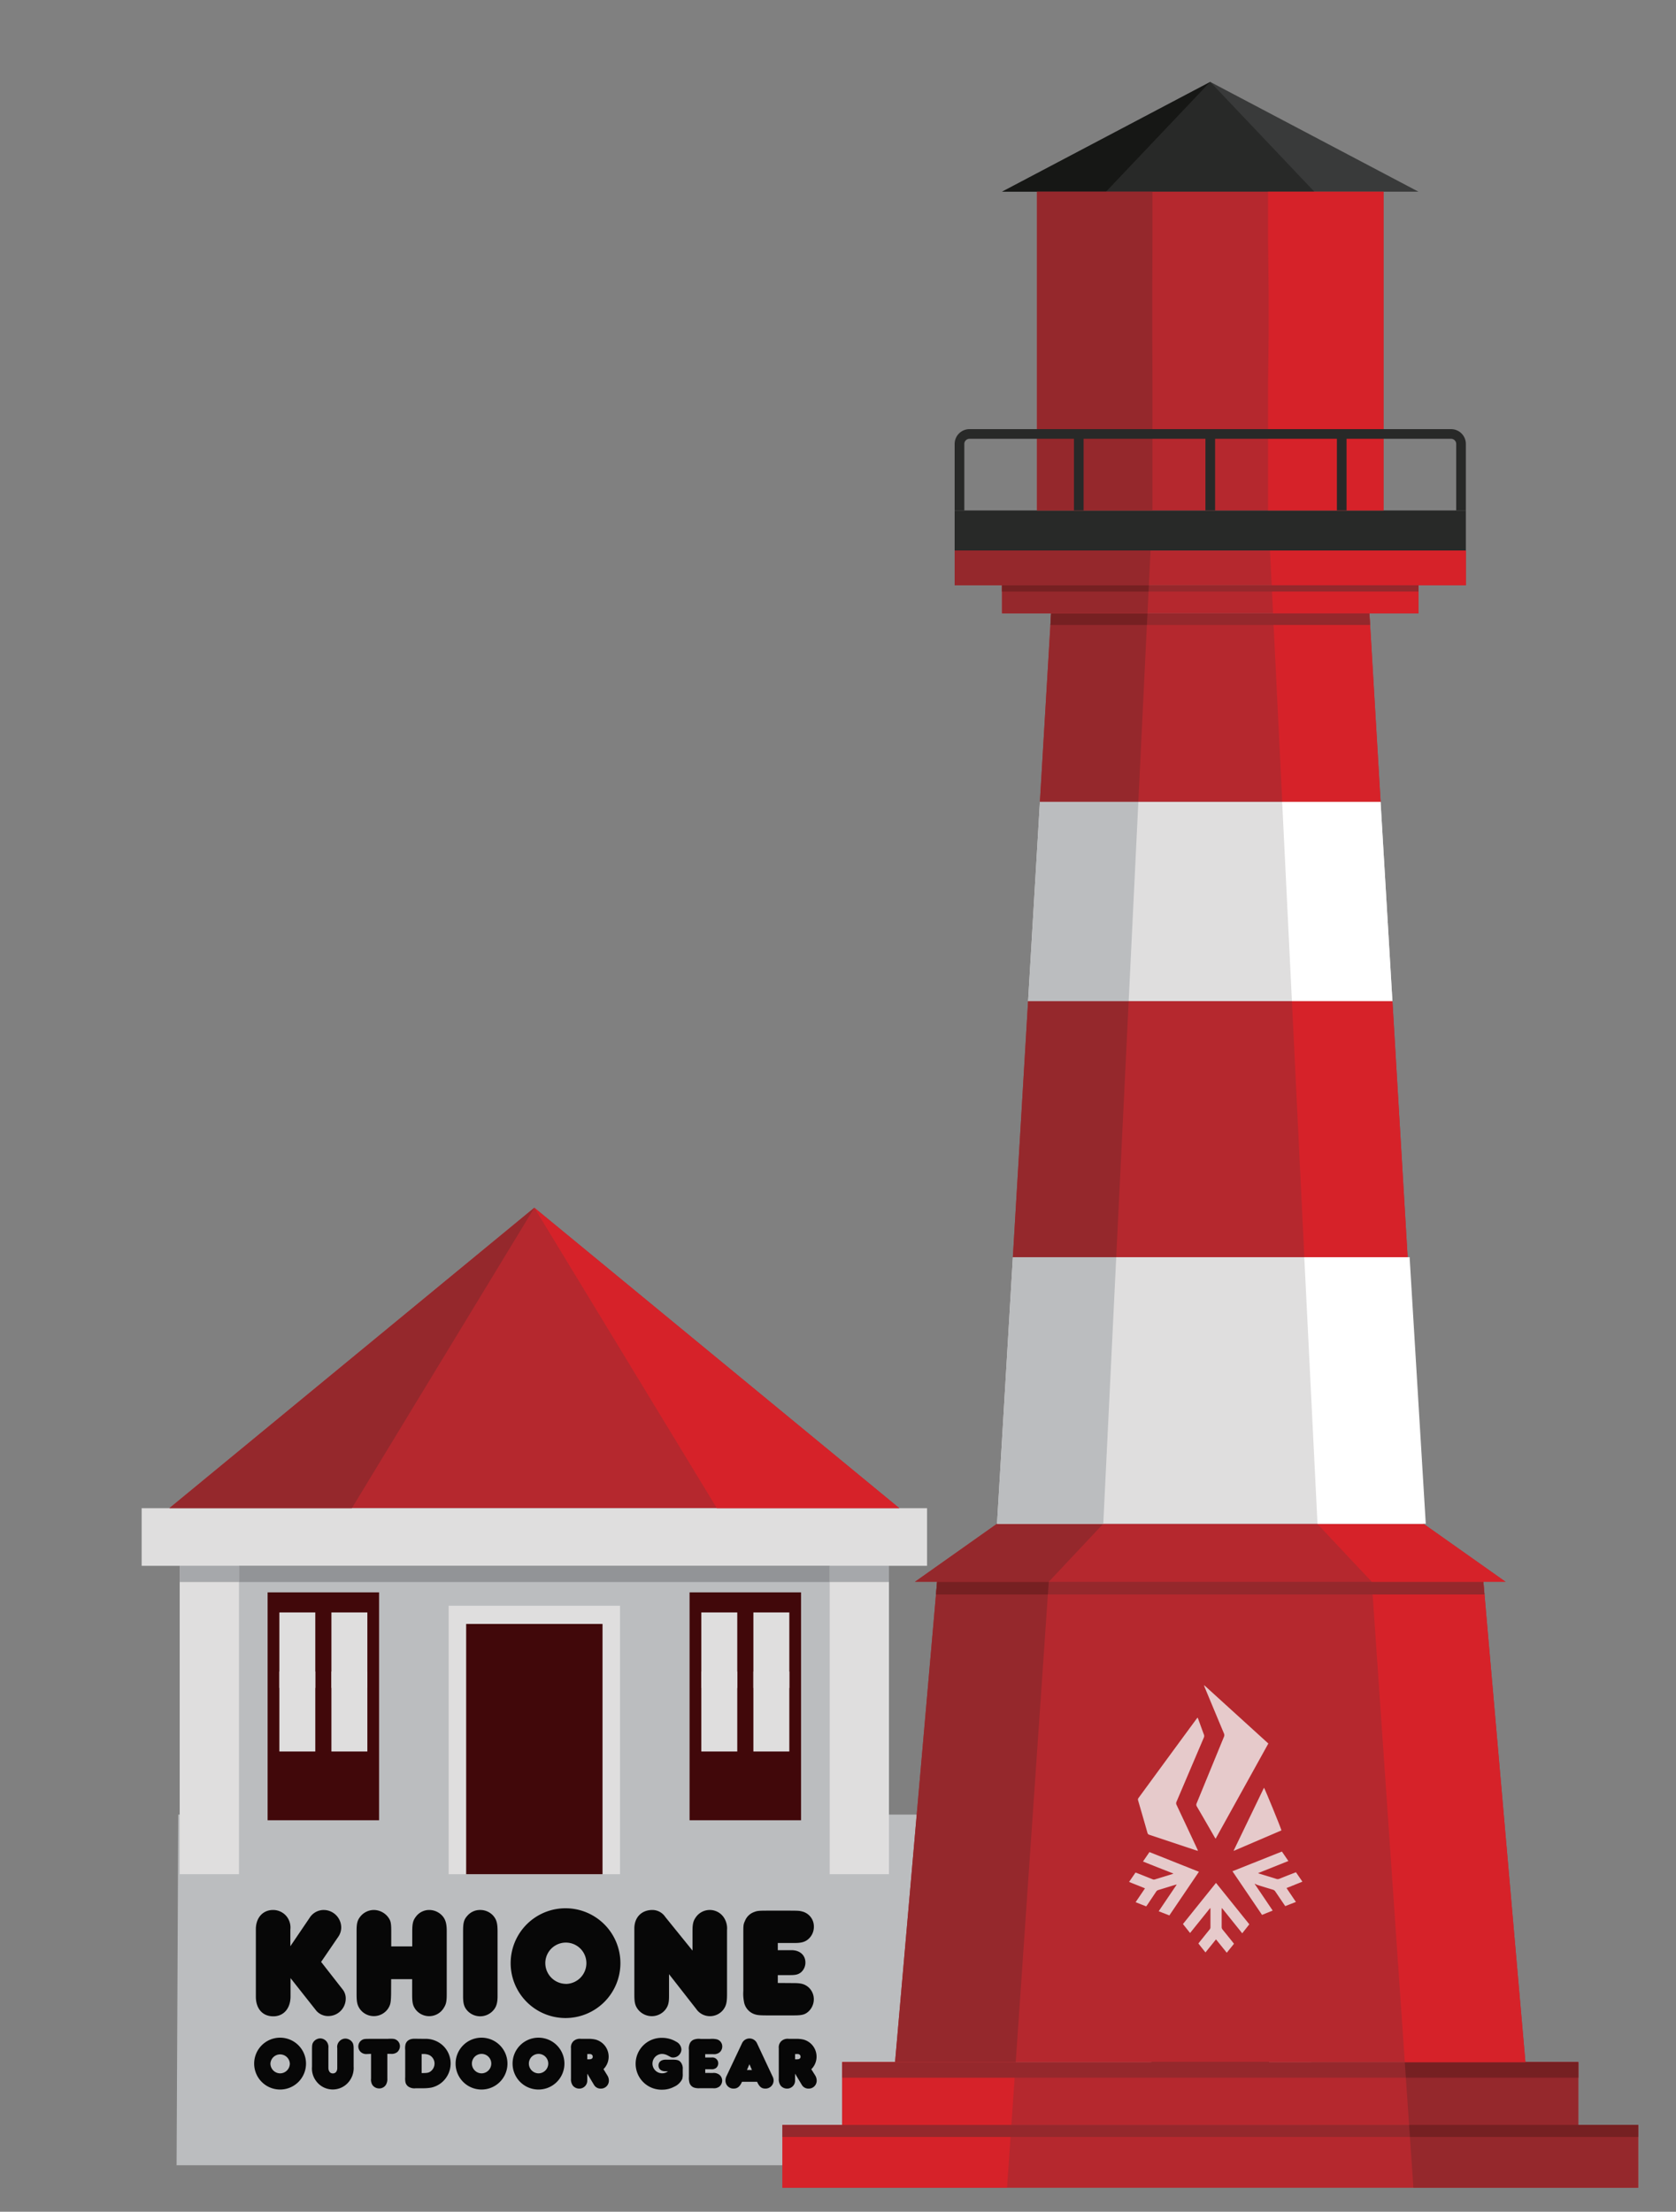 <svg height="760" viewBox="0 0 576 760" width="576" xmlns="http://www.w3.org/2000/svg"><rect x="0" y="0" width="576" height="760" fill="#808080" stroke="none"/><path d="m61.26 623.52h188.17 201.67l-.58 120.51h-203.39-186.44z" fill="#bbbdbf" fill-rule="evenodd"/><path d="m183.64 415 125.44 103.25h-125.44-125.44z" fill="#b5282e" fill-rule="evenodd"/><path d="m48.68 518.25h269.92v19.8h-269.92z" fill="#dfdede"/><path d="m61.77 538.05h243.73v87.44h-243.73z" fill="#bbbdbf"/><path d="m285.14 538.05h20.37v105.96h-20.37z" fill="#dfdede"/><path d="m236.99 547.17h38.31v78.31h-38.31z" fill="#41080a"/><path d="m258.92 554.07h12.35v25.96h-12.35z" fill="#dfdede"/><path d="m241.03 554.07h12.35v25.96h-12.35z" fill="#dfdede"/><path d="m91.97 547.17h38.31v78.31h-38.31z" fill="#41080a"/><path d="m113.9 554.07h12.35v25.96h-12.35z" fill="#dfdede"/><path d="m96.01 554.07h12.35v25.96h-12.35z" fill="#dfdede"/><path d="m61.77 538.05h20.36v105.96h-20.36z" fill="#dfdede"/><path d="m154.19 551.77h58.89v92.24h-58.89z" fill="#dfdede"/><path d="m160.21 558.02h46.86v85.99h-46.86z" fill="#41080a"/><path d="m183.64 415 125.44 103.25h-62.72z" fill="#d62229" fill-rule="evenodd"/><path d="m183.64 415-125.44 103.25h62.72z" fill="#95282c" fill-rule="evenodd"/><path d="m285.14 538.05h20.37v5.57h-20.37z" fill="#a6a8ab"/><path d="m61.77 538.05h20.36v5.57h-20.36z" fill="#a6a8ab"/><path d="m82.14 538.05h203v5.57h-203z" fill="#929497"/><path d="m96.01 574.39h12.35v27.46h-12.35z" fill="#dfdede"/><path d="m113.9 574.39h12.35v27.46h-12.35z" fill="#dfdede"/><path d="m241.03 574.39h12.35v27.46h-12.35z" fill="#dfdede"/><path d="m258.92 574.39h12.35v27.46h-12.35z" fill="#dfdede"/><path d="m542.42 708.58h-126.49-126.48v21.59h126.48 126.49z" fill="#b5282e" fill-rule="evenodd"/><path d="m349.07 708.58h-59.62v21.59h58.14z" fill="#d62229" fill-rule="evenodd"/><path d="m542.42 708.58h-59.63l1.48 21.59h58.15z" fill="#95282c" fill-rule="evenodd"/><path d="m563 730.17h-147.07-147.06v21.6h147.06 147.07z" fill="#b5282e" fill-rule="evenodd"/><path d="m347.59 730.17h-78.72v21.6h77.23z" fill="#d62229" fill-rule="evenodd"/><path d="m563 730.17h-78.73l1.49 21.6h77.24z" fill="#95282c" fill-rule="evenodd"/><path d="m268.87 730.17h294.13v4.13h-294.13z" fill="#95282c"/><path d="m484.27 730.17h78.73v4.13h-78.44z" fill="#762022" fill-rule="evenodd"/><path d="m289.45 708.58h252.98v5.36h-252.98z" fill="#95282c"/><path d="m482.79 708.58h59.63v5.36h-59.26z" fill="#762022" fill-rule="evenodd"/><path d="m395.71 639.42h40.44v69.16h-40.44z" fill="#41080a"/><path d="m328.09 175.4h175.69v13.77h-175.69z" fill="#282928"/><g fill-rule="evenodd"><path d="m415.94 65.86h71.53l-71.53-37.71-71.54 37.71z" fill="#393a3a"/><path d="m415.93 708.58h-108.32l14.45-165.04h93.87 93.87l14.45 165.04z" fill="#b5282e"/><path d="m349.08 708.58h-41.47l14.45-165.04h38.37z" fill="#95282c"/><path d="m471.44 543.54h38.36l14.45 165.04h-41.45z" fill="#d62229"/><path d="m321.68 547.89.38-4.35h93.87 93.87l.38 4.35z" fill="#95282c"/><path d="m321.68 547.89.38-4.35h38.37l-.3 4.35z" fill="#762022"/><path d="m415.93 543.54h-101.49l28.21-19.95h73.28 73.28l28.22 19.95z" fill="#b5282e"/><path d="m360.43 543.54h-45.99l28.21-19.95h36.52z" fill="#95282c"/><path d="m452.7 523.59h36.51l28.22 19.95h-45.99z" fill="#d62229"/><path d="m474.47 275.51-3.84-64.75h-109.39l-3.85 64.75zm-126.37 156.49h135.67l5.44 91.63-10.67-179.63h-125.21l-10.68 179.59z" fill="#b5282e"/><path d="m391.22 275.51-1.87 38.64 5-103.39h-33.11l-3.85 64.75zm-43.12 156.49h35.52l4.28-88h-34.57l-10.68 179.59z" fill="#95282c"/><path d="m444 344 4.27 88h35.52l5.44 91.63-10.69-179.63zm-1.45-29.81-1.88-38.64h33.82l-3.84-64.75h-33.14z" fill="#d62229"/><path d="m361 214.75.24-3.99h54.69 54.7l.23 3.99z" fill="#95282c"/><path d="m361 214.75.24-3.99h33.13l-.2 3.99z" fill="#762022"/><path d="m478.54 344-4.07-68.45h-117.08l-4.06 68.45zm10.67 179.63-5.44-91.63h-135.67l-5.45 91.63z" fill="#dfdede"/><path d="m353.33 344 4.06-68.45h33.83l-3.32 68.45zm30.29 88h-35.52l-5.45 91.63h36.52z" fill="#bbbdbf"/><path d="m478.54 344-4.07-68.45h-33.82l3.35 68.45zm-25.75 179.59h37.21l-5.55-91.59h-36.2z" fill="#fff"/><path d="m415.93 210.76h-71.56v-9.65h71.56 71.57v9.65z" fill="#b5282e"/><path d="m394.37 210.76h-50v-9.65h50.46z" fill="#95282c"/><path d="m437.04 201.11h50.46v9.65h-49.99z" fill="#d62229"/><path d="m415.93 201.11h-87.84v-11.94h87.84 87.85v11.94z" fill="#b5282e"/><path d="m394.83 201.11h-66.74v-11.94h67.33z" fill="#95282c"/><path d="m436.46 189.17h67.32v11.94h-66.74z" fill="#d62229"/><path d="m415.94 28.15 35.76 37.71h-35.76-35.77z" fill="#282928"/><path d="m415.94 28.15-35.77 37.71h-35.77z" fill="#161715"/><path d="m475.5 175.4h-119.12v-109.54h119.12z" fill="#b5282e"/><path d="m475.5 65.86h-39.71v16.57l.21 17.57v16l-.21 15.54v43.86h39.71z" fill="#d62229"/><path d="m396.08 65.86h-39.7v109.54h39.7v-43.86l-.08-15.54v-18l.08-15.57z" fill="#95282c"/><path d="m328.09 175.4h3.32v-22.87a1.77 1.77 0 0 1 1.75-1.75h35.93v24.62h3.32v-24.62h41.87v24.62h3.32v-24.62h41.86v24.62h3.32v-24.62h35.93a1.76 1.76 0 0 1 1.75 1.75v22.87h3.32v-22.87a5.09 5.09 0 0 0 -5.07-5.07h-165.55a5.1 5.1 0 0 0 -5.07 5.07z" fill="#282928"/></g><path d="m344.37 201.11h143.13v2.16h-143.13z" fill="#95282c"/><path d="m394.83 201.11h-50.46v2.16h50.36z" fill="#762022" fill-rule="evenodd"/><path d="m106.37 659.06a5.76 5.76 0 0 1 4.9-2.75 6.06 6.06 0 0 1 6 5.93 5.66 5.66 0 0 1 -.91 3.13l-6 8.78 7.33 9.38a4.93 4.93 0 0 1 1.13 3.23 6 6 0 0 1 -5.93 6 5.39 5.39 0 0 1 -4.14-1.78l-8.9-11.26v6.28c0 4.15-2.37 6.85-5.92 6.85-3.72 0-6-2.64-6-6.79v-23.12c0-3.93 2.37-6.63 5.93-6.63a6 6 0 0 1 4.47 2 6.11 6.11 0 0 1 1.46 4.69v5.76z" fill="#070707"/><path d="m134.41 685.14c-.06 3-.22 3.72-1 5a5.92 5.92 0 0 1 -9.86 0c-.81-1.3-1-2.32-1-5v-21.66c0-2.53.27-3.61 1.24-4.85a6 6 0 0 1 4.69-2.32 6.25 6.25 0 0 1 4.79 2.32c1 1.3 1.19 2 1.19 5.12v5.07h7.22v-4.91c0-2.85.21-3.93 1.24-5.28a5.69 5.69 0 0 1 4.58-2.32 6.1 6.1 0 0 1 4.74 2.27c.92 1.18 1.29 2.59 1.29 4.9v21.77c0 2.48-.21 3.45-1 4.69a5.87 5.87 0 0 1 -9.75.49c-.92-1.3-1.13-2.32-1.13-5.18v-5.17h-7.22z" fill="#070707"/><path d="m171 686c0 2.27-.43 3.67-1.51 4.85a6 6 0 0 1 -8.83.11c-1.14-1.24-1.51-2.48-1.51-5v-22.26c0-3 .27-4.1 1.51-5.45a5.69 5.69 0 0 1 4.36-1.94 6 6 0 0 1 4.42 1.89c1.19 1.35 1.56 2.59 1.56 5.5z" fill="#070707"/><path d="m194.41 655.72a18.86 18.86 0 1 1 -18.91 18.65 18.86 18.86 0 0 1 18.91-18.65zm.06 26a7.14 7.14 0 0 0 7.06-7.12 7.06 7.06 0 0 0 -14.12-.05 7.15 7.15 0 0 0 7.06 7.15z" fill="#070707"/><path d="m238 663.59c0-2.37.22-3.45 1.08-4.69a5.83 5.83 0 0 1 9.38-.43 6.76 6.76 0 0 1 1.4 4.74v22c0 2.85-.27 4-1.3 5.39a5.81 5.81 0 0 1 -4.56 2.2 5.68 5.68 0 0 1 -4.69-2.43l-9.38-12v7.55c0 2.37-.32 3.45-1.34 4.74a6 6 0 0 1 -4.59 2.14 6.1 6.1 0 0 1 -4.75-2.32c-1-1.35-1.24-2.43-1.24-5.07v-22.74c0-3.82 2.48-6.36 6.2-6.36a5.35 5.35 0 0 1 4.42 2.38l9.37 11.58z" fill="#070707"/><path d="m272.75 681.43c2.59 0 3.72.32 5 1.34a5.55 5.55 0 0 1 1.94 4.21 5.78 5.78 0 0 1 -1.94 4.31c-1.18 1-2.21 1.24-4.9 1.24h-9.25c-2.75 0-3.51-.11-4.53-.49a5.46 5.46 0 0 1 -3.4-4.31 14.1 14.1 0 0 1 -.21-3.55v-19.51c0-3 0-3.4.54-4.53a5.28 5.28 0 0 1 2.85-3c1.35-.54 1.62-.6 5.12-.6h7.12c3.39 0 3.71.06 4.52.27a5.3 5.3 0 0 1 4.1 5.18 5.62 5.62 0 0 1 -1.94 4.36c-1.08.92-2.32 1.3-4.53 1.3h-5.93v2.47h4.69c2.91 0 4.8 1.73 4.8 4.26a4.43 4.43 0 0 1 -1.57 3.4c-.91.7-1.77.91-3.66.91h-4.26v2.7z" fill="#070707"/><path d="m96.28 700.19a8.91 8.91 0 1 1 -8.93 8.8 8.91 8.91 0 0 1 8.93-8.8zm0 12.26a3.37 3.37 0 0 0 3.33-3.36 3.34 3.34 0 0 0 -6.67 0 3.37 3.37 0 0 0 3.37 3.36z" fill="#070707"/><path d="m112.86 710.47c0 1.22.56 2 1.52 2s1.53-.72 1.53-1.89v-6.77a2.8 2.8 0 0 1 .61-2.24 2.83 2.83 0 0 1 2.17-1.07 3 3 0 0 1 2.18 1c.54.64.67 1.15.67 2.68v6a7.46 7.46 0 0 1 -1.79 5.32 7.08 7.08 0 0 1 -11.14-.46 7.11 7.11 0 0 1 -1.38-4.86v-6c0-1.61.11-2 .59-2.65a3 3 0 0 1 2.21-1.1 2.92 2.92 0 0 1 2.06.9 3.06 3.06 0 0 1 .77 2.41z" fill="#070707"/><path d="m126.05 705.81a2.73 2.73 0 0 1 -2.11-.74 2.6 2.6 0 0 1 .66-4.2c.58-.25.81-.28 3-.28h5.65a11.39 11.39 0 0 1 1.91 0 2.55 2.55 0 0 1 2.29 2.55 2.81 2.81 0 0 1 -.92 2 3.08 3.08 0 0 1 -2.16.61h-1.25v8.45a3.76 3.76 0 0 1 -.48 2.16 2.66 2.66 0 0 1 -2.32 1.27 2.83 2.83 0 0 1 -2.32-1.17 3.49 3.49 0 0 1 -.48-2.21v-8.5z" fill="#070707"/><path d="m145.91 700.59a8.73 8.73 0 0 1 6.16 2.17 8.43 8.43 0 0 1 2.8 6.31 8.55 8.55 0 0 1 -2.73 6.23 8.41 8.41 0 0 1 -4 2.06 16.67 16.67 0 0 1 -2.88.21h-2.36a3.72 3.72 0 0 1 -2.37-.46 2.49 2.49 0 0 1 -1.17-1.53 7.06 7.06 0 0 1 -.1-1.83v-9.34a5.93 5.93 0 0 1 .12-2c.41-1.22 1.45-1.86 3.08-1.86zm-1 11.76c1.94 0 2.4-.1 3.06-.56a3.4 3.4 0 0 0 1.37-2.7 3.26 3.26 0 0 0 -1.8-2.92 4.69 4.69 0 0 0 -2.17-.36h-.46z" fill="#070707"/><path d="m165.51 700.19a8.91 8.91 0 1 1 -8.93 8.8 8.9 8.9 0 0 1 8.93-8.8zm0 12.26a3.37 3.37 0 0 0 3.33-3.36 3.33 3.33 0 0 0 -6.66 0 3.37 3.37 0 0 0 3.36 3.36z" fill="#070707"/><path d="m185.09 700.19a8.91 8.91 0 1 1 -8.93 8.8 8.9 8.9 0 0 1 8.93-8.8zm0 12.26a3.37 3.37 0 0 0 3.33-3.36 3.33 3.33 0 0 0 -6.66 0 3.37 3.37 0 0 0 3.36 3.36z" fill="#070707"/><path d="m208.72 713.14a3.43 3.43 0 0 1 .54 1.81 2.73 2.73 0 0 1 -2.8 2.74 2.6 2.6 0 0 1 -2.32-1.29l-2.31-3.85v2.32a2.74 2.74 0 0 1 -2.75 2.82 2.86 2.86 0 0 1 -2.19-1 3.69 3.69 0 0 1 -.66-2.4v-10.47a2.93 2.93 0 0 1 .91-2.49 3.27 3.27 0 0 1 2.55-.74h2.31a10.16 10.16 0 0 1 2.72.26 6.08 6.08 0 0 1 4.46 5.85 6 6 0 0 1 -1.78 4.3zm-6.89-5.52h.61c.84 0 1.27-.28 1.27-.89s-.46-1-1.3-.92a4.62 4.62 0 0 1 -.58 0z" fill="#070707"/><path d="m228.71 711.74c-1.5 0-2.39-.76-2.39-2s.94-2.06 2.72-2h1.84c2 0 2.49.21 3.05.87a3.46 3.46 0 0 1 .71 2.47v1.45a5.67 5.67 0 0 1 -.18 1.86 5.51 5.51 0 0 1 -2.8 2.67 8.63 8.63 0 0 1 -4 1 8.91 8.91 0 1 1 0-17.81 9.3 9.3 0 0 1 4.76 1.34 3.15 3.15 0 0 1 1.76 2.63 2.85 2.85 0 0 1 -2.85 2.79 2.16 2.16 0 0 1 -.74-.12l-1.25-.66a4.4 4.4 0 0 0 -1.78-.46 3.33 3.33 0 1 0 2 6z" fill="#070707"/><path d="m244.93 712.32a3.16 3.16 0 0 1 2.34.64 2.61 2.61 0 0 1 .92 2 2.71 2.71 0 0 1 -.92 2 3.07 3.07 0 0 1 -2.31.59h-4.35a5.4 5.4 0 0 1 -2.14-.23 2.56 2.56 0 0 1 -1.6-2 6.19 6.19 0 0 1 -.11-1.68v-9.21a4.28 4.28 0 0 1 .26-2.14 2.54 2.54 0 0 1 1.35-1.4 5 5 0 0 1 2.41-.28h3.36a7.23 7.23 0 0 1 2.14.13 2.5 2.5 0 0 1 1.94 2.44 2.66 2.66 0 0 1 -.92 2.06 3 3 0 0 1 -2.14.62h-2.8v1.14h2.22a2 2 0 0 1 2.26 2 2.08 2.08 0 0 1 -.74 1.6 2.48 2.48 0 0 1 -1.73.43h-2v1.27z" fill="#070707"/><path d="m252.09 717.69a2.75 2.75 0 0 1 -2.77-2.8 3.44 3.44 0 0 1 .35-1.47l5.33-11.28a2.81 2.81 0 0 1 2.57-1.68 2.84 2.84 0 0 1 2.62 1.71l5.35 11.4a2.92 2.92 0 0 1 .33 1.35 2.8 2.8 0 0 1 -2.83 2.77c-1.29 0-2.06-.61-2.85-2.34h-5.19c-.72 1.65-1.56 2.34-2.91 2.34zm6.34-6.38-.87-2-.86 2z" fill="#070707"/><path d="m280.15 713.14a3.51 3.51 0 0 1 .53 1.81 2.73 2.73 0 0 1 -2.8 2.74 2.61 2.61 0 0 1 -2.32-1.29l-2.31-3.85v2.32a2.74 2.74 0 0 1 -2.75 2.82 2.86 2.86 0 0 1 -2.19-1 3.69 3.69 0 0 1 -.66-2.4v-10.47a2.91 2.91 0 0 1 .92-2.49 3.23 3.23 0 0 1 2.54-.74h2.34a10.2 10.2 0 0 1 2.73.26 6.07 6.07 0 0 1 4.45 5.85 6 6 0 0 1 -1.81 4.33zm-6.9-5.52h.61c.84 0 1.27-.28 1.27-.89s-.46-1-1.3-.92a4.7 4.7 0 0 1 -.58 0z" fill="#070707"/><g fill="#f2f2f2" opacity=".8"><path d="m417.77 631.83c-.18-.28-.29-.45-.39-.62q-3-5.24-6.05-10.46a1.1 1.1 0 0 1 -.08-1.07q4.69-11.43 9.38-22.85a1.42 1.42 0 0 0 0-1.21c-2.22-5.28-4.41-10.56-6.61-15.84a1.82 1.82 0 0 1 -.18-.72l22.06 20.05c-6.03 10.89-12.05 21.76-18.13 32.72z"/><path d="m411.61 590.21.25.63c.62 1.71 1.23 3.43 1.87 5.13a1.32 1.32 0 0 1 0 1.1q-4.69 11-9.37 22a1.24 1.24 0 0 0 0 1.14q3.56 7.54 7.08 15.1c.09.2.17.4.29.69-.38-.11-.67-.19-1-.29l-15.7-5.23a.89.89 0 0 1 -.68-.68c-1.05-3.71-2.13-7.42-3.21-11.13a.88.88 0 0 1 .14-.85q10-13.67 20.06-27.35z"/><path d="m431.18 647.32c2.11 3.11 4.14 6.12 6.21 9.19l-3.66 1.49-10.17-15 17-6.77 2.22 3.25-10.42 4.17c.34.12.54.21.75.27 1.82.56 3.64 1.1 5.45 1.68a1.52 1.52 0 0 0 1.11 0c1.68-.69 3.37-1.35 5.06-2l.66-.25 2.22 3.23-5.46 2.2 3.22 4.77-3.66 1.43-.4-.58c-1-1.47-2-2.94-3-4.42a1.48 1.48 0 0 0 -.85-.64c-1.88-.56-3.75-1.14-5.62-1.72-.18-.2-.36-.23-.66-.3z"/><path d="m392.82 639.65 2.22-3.24 17 6.77-10.16 15-3.67-1.43 6.2-9.17a3.83 3.83 0 0 0 -.51.09c-1.94.59-3.87 1.2-5.8 1.78a1.31 1.31 0 0 0 -.76.56q-1.5 2.25-3 4.48c-.12.18-.26.36-.41.58l-3.65-1.43 3.22-4.76c-1.8-.78-3.62-1.43-5.46-2.22l2.21-3.21.57.2 5.24 2.09a1.11 1.11 0 0 0 .82.08c2-.63 4-1.23 6-1.85l.41-.17c-3.59-1.42-7.02-2.74-10.47-4.15z"/><path d="m417.91 666.41-3.62 4.49-2.43-3.06c.13-.18.24-.34.37-.5 1.15-1.43 2.3-2.87 3.46-4.3a1.15 1.15 0 0 0 .31-.77c0-2.06 0-4.13 0-6.19a3.31 3.31 0 0 0 -.07-.47l-6.93 8.61-2.45-3.08 11.36-14.14 11.45 14.23-2.44 3.09-7-8.72c0 .27-.06.42-.06.57v6a1.33 1.33 0 0 0 .33.89c1.16 1.42 2.31 2.86 3.46 4.29l.44.57-2.48 3.08z"/><path d="m424 635.86 10.4-21.56c.32.4 5.64 13.35 6 14.66l-16.4 7.04z"/></g></svg>